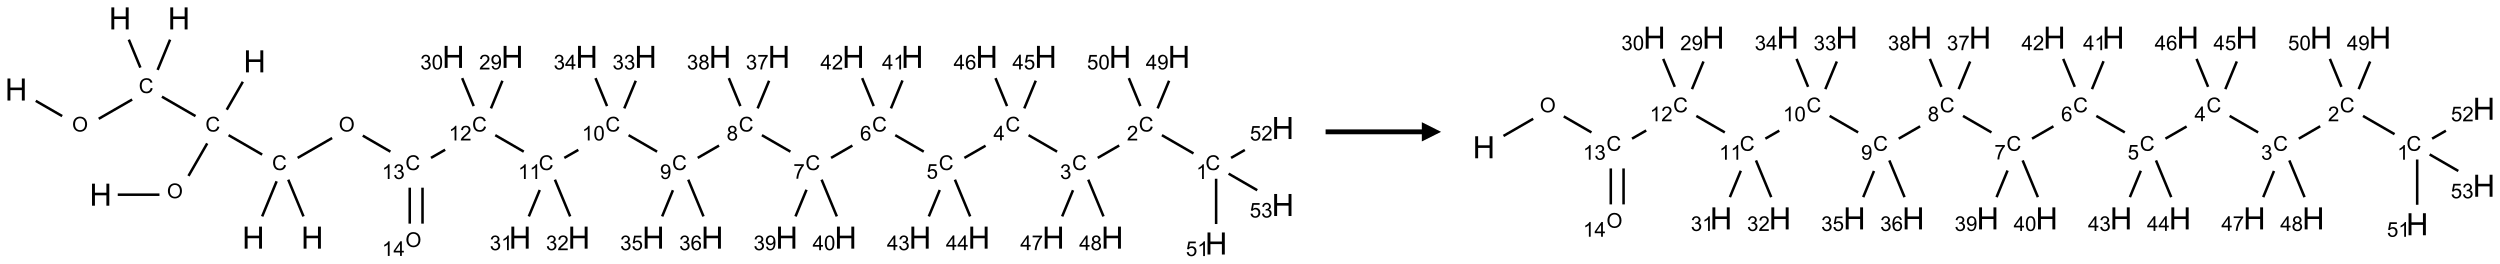 <?xml version="1.0" encoding="UTF-8"?>
<svg xmlns="http://www.w3.org/2000/svg" xmlns:xlink="http://www.w3.org/1999/xlink" width="1299" height="137" viewBox="0 0 1299 137">
<defs>
<g>
<g id="glyph-0-0">
<path d="M 2 0 L 2 -10 L 10 -10 L 10 0 Z M 2.25 -0.25 L 9.75 -0.25 L 9.75 -9.75 L 2.25 -9.75 Z M 2.25 -0.25 "/>
</g>
<g id="glyph-0-1">
<path d="M 1.281 0 L 1.281 -11.453 L 2.797 -11.453 L 2.797 -6.75 L 8.75 -6.75 L 8.75 -11.453 L 10.266 -11.453 L 10.266 0 L 8.75 0 L 8.75 -5.398 L 2.797 -5.398 L 2.797 0 Z M 1.281 0 "/>
</g>
<g id="glyph-1-0">
<path d="M 1.332 0 L 1.332 -6.668 L 6.668 -6.668 L 6.668 0 Z M 1.5 -0.168 L 6.5 -0.168 L 6.5 -6.5 L 1.5 -6.5 Z M 1.5 -0.168 "/>
</g>
<g id="glyph-1-1">
<path d="M 0.516 -3.719 C 0.516 -4.984 0.855 -5.977 1.535 -6.695 C 2.215 -7.414 3.094 -7.77 4.172 -7.77 C 4.875 -7.77 5.512 -7.602 6.078 -7.266 C 6.645 -6.93 7.074 -6.461 7.371 -5.855 C 7.668 -5.254 7.816 -4.57 7.816 -3.809 C 7.816 -3.035 7.66 -2.34 7.348 -1.73 C 7.035 -1.117 6.594 -0.656 6.02 -0.34 C 5.449 -0.027 4.828 0.129 4.168 0.129 C 3.449 0.129 2.805 -0.043 2.238 -0.391 C 1.672 -0.738 1.246 -1.211 0.953 -1.812 C 0.66 -2.414 0.516 -3.047 0.516 -3.719 Z M 1.559 -3.703 C 1.559 -2.781 1.805 -2.059 2.301 -1.527 C 2.793 -1 3.414 -0.734 4.16 -0.734 C 4.922 -0.734 5.547 -1 6.039 -1.535 C 6.531 -2.07 6.777 -2.828 6.777 -3.812 C 6.777 -4.434 6.672 -4.977 6.461 -5.441 C 6.25 -5.902 5.945 -6.262 5.539 -6.52 C 5.133 -6.773 4.68 -6.902 4.176 -6.902 C 3.461 -6.902 2.848 -6.656 2.332 -6.164 C 1.816 -5.672 1.559 -4.852 1.559 -3.703 Z M 1.559 -3.703 "/>
</g>
<g id="glyph-1-2">
<path d="M 6.27 -2.676 L 7.281 -2.422 C 7.07 -1.594 6.688 -0.961 6.137 -0.523 C 5.586 -0.086 4.914 0.129 4.121 0.129 C 3.297 0.129 2.629 -0.039 2.113 -0.371 C 1.598 -0.707 1.203 -1.191 0.934 -1.828 C 0.664 -2.465 0.531 -3.145 0.531 -3.875 C 0.531 -4.672 0.684 -5.363 0.988 -5.957 C 1.293 -6.547 1.723 -6.996 2.285 -7.305 C 2.844 -7.613 3.461 -7.766 4.137 -7.766 C 4.898 -7.766 5.543 -7.57 6.062 -7.184 C 6.582 -6.793 6.945 -6.246 7.152 -5.543 L 6.156 -5.309 C 5.98 -5.863 5.723 -6.266 5.387 -6.52 C 5.051 -6.773 4.625 -6.902 4.113 -6.902 C 3.527 -6.902 3.039 -6.762 2.645 -6.48 C 2.25 -6.199 1.973 -5.82 1.812 -5.348 C 1.652 -4.871 1.574 -4.383 1.574 -3.879 C 1.574 -3.23 1.668 -2.664 1.855 -2.18 C 2.047 -1.695 2.34 -1.332 2.738 -1.094 C 3.137 -0.855 3.57 -0.734 4.035 -0.734 C 4.602 -0.734 5.082 -0.898 5.473 -1.223 C 5.867 -1.551 6.133 -2.035 6.27 -2.676 Z M 6.27 -2.676 "/>
</g>
<g id="glyph-1-3">
<path d="M 3.973 0 L 3.035 0 L 3.035 -5.973 C 2.809 -5.758 2.516 -5.543 2.148 -5.328 C 1.781 -5.113 1.453 -4.953 1.16 -4.844 L 1.16 -5.75 C 1.684 -5.996 2.145 -6.297 2.535 -6.645 C 2.93 -6.996 3.207 -7.336 3.371 -7.668 L 3.973 -7.668 Z M 3.973 0 "/>
</g>
<g id="glyph-1-4">
<path d="M 0.449 -2.016 L 1.387 -2.141 C 1.492 -1.609 1.676 -1.227 1.934 -0.992 C 2.191 -0.758 2.508 -0.641 2.879 -0.641 C 3.32 -0.641 3.695 -0.793 3.996 -1.098 C 4.301 -1.402 4.453 -1.781 4.453 -2.234 C 4.453 -2.664 4.312 -3.02 4.031 -3.301 C 3.75 -3.578 3.391 -3.719 2.957 -3.719 C 2.781 -3.719 2.562 -3.684 2.297 -3.613 L 2.402 -4.438 C 2.465 -4.43 2.516 -4.426 2.551 -4.426 C 2.949 -4.426 3.312 -4.531 3.629 -4.738 C 3.949 -4.949 4.109 -5.27 4.109 -5.703 C 4.109 -6.047 3.992 -6.332 3.762 -6.559 C 3.527 -6.785 3.227 -6.895 2.859 -6.895 C 2.496 -6.895 2.191 -6.781 1.949 -6.551 C 1.707 -6.324 1.547 -5.98 1.48 -5.52 L 0.543 -5.688 C 0.656 -6.316 0.918 -6.805 1.324 -7.148 C 1.73 -7.492 2.234 -7.668 2.84 -7.668 C 3.254 -7.668 3.641 -7.578 3.988 -7.398 C 4.34 -7.219 4.609 -6.977 4.793 -6.668 C 4.98 -6.359 5.074 -6.031 5.074 -5.684 C 5.074 -5.352 4.984 -5.051 4.809 -4.781 C 4.629 -4.512 4.367 -4.297 4.02 -4.137 C 4.473 -4.031 4.824 -3.816 5.074 -3.488 C 5.324 -3.16 5.449 -2.75 5.449 -2.254 C 5.449 -1.59 5.203 -1.023 4.719 -0.559 C 4.234 -0.098 3.617 0.137 2.875 0.137 C 2.203 0.137 1.648 -0.062 1.207 -0.465 C 0.762 -0.863 0.512 -1.379 0.449 -2.016 Z M 0.449 -2.016 "/>
</g>
<g id="glyph-1-5">
<path d="M 5.371 -0.902 L 5.371 0 L 0.324 0 C 0.316 -0.227 0.352 -0.441 0.434 -0.652 C 0.562 -0.996 0.766 -1.332 1.051 -1.668 C 1.332 -2 1.742 -2.387 2.277 -2.824 C 3.105 -3.504 3.668 -4.043 3.957 -4.441 C 4.25 -4.84 4.395 -5.215 4.395 -5.566 C 4.395 -5.938 4.262 -6.254 3.996 -6.508 C 3.73 -6.762 3.387 -6.891 2.957 -6.891 C 2.508 -6.891 2.145 -6.754 1.875 -6.484 C 1.605 -6.215 1.469 -5.84 1.465 -5.359 L 0.5 -5.457 C 0.566 -6.176 0.812 -6.727 1.246 -7.102 C 1.676 -7.477 2.254 -7.668 2.98 -7.668 C 3.711 -7.668 4.293 -7.465 4.719 -7.059 C 5.145 -6.652 5.359 -6.148 5.359 -5.547 C 5.359 -5.242 5.297 -4.941 5.172 -4.645 C 5.047 -4.352 4.84 -4.039 4.551 -3.715 C 4.262 -3.387 3.777 -2.938 3.105 -2.371 C 2.543 -1.898 2.18 -1.578 2.02 -1.41 C 1.859 -1.242 1.73 -1.07 1.625 -0.902 Z M 5.371 -0.902 "/>
</g>
<g id="glyph-1-6">
<path d="M 0.441 -3.766 C 0.441 -4.668 0.535 -5.395 0.723 -5.945 C 0.906 -6.496 1.184 -6.922 1.551 -7.219 C 1.918 -7.516 2.375 -7.668 2.934 -7.668 C 3.344 -7.668 3.703 -7.586 4.012 -7.418 C 4.32 -7.254 4.574 -7.016 4.777 -6.707 C 4.977 -6.395 5.137 -6.016 5.25 -5.57 C 5.363 -5.125 5.422 -4.523 5.422 -3.766 C 5.422 -2.871 5.328 -2.148 5.145 -1.598 C 4.961 -1.047 4.688 -0.621 4.32 -0.32 C 3.953 -0.02 3.492 0.129 2.934 0.129 C 2.195 0.129 1.617 -0.133 1.199 -0.66 C 0.695 -1.297 0.441 -2.332 0.441 -3.766 Z M 1.406 -3.766 C 1.406 -2.512 1.555 -1.68 1.848 -1.262 C 2.141 -0.848 2.5 -0.641 2.934 -0.641 C 3.363 -0.641 3.727 -0.848 4.02 -1.266 C 4.312 -1.684 4.457 -2.516 4.457 -3.766 C 4.457 -5.023 4.312 -5.859 4.02 -6.27 C 3.727 -6.684 3.359 -6.891 2.922 -6.891 C 2.492 -6.891 2.148 -6.707 1.891 -6.344 C 1.566 -5.879 1.406 -5.02 1.406 -3.766 Z M 1.406 -3.766 "/>
</g>
<g id="glyph-1-7">
<path d="M 0.582 -1.766 L 1.484 -1.848 C 1.562 -1.426 1.707 -1.117 1.922 -0.926 C 2.137 -0.734 2.414 -0.641 2.75 -0.641 C 3.039 -0.641 3.289 -0.707 3.508 -0.84 C 3.727 -0.973 3.902 -1.148 4.043 -1.367 C 4.18 -1.586 4.297 -1.887 4.391 -2.262 C 4.484 -2.637 4.531 -3.016 4.531 -3.406 C 4.531 -3.449 4.531 -3.512 4.527 -3.594 C 4.34 -3.297 4.082 -3.055 3.758 -2.867 C 3.434 -2.68 3.082 -2.59 2.703 -2.59 C 2.07 -2.59 1.535 -2.816 1.098 -3.277 C 0.66 -3.734 0.441 -4.34 0.441 -5.09 C 0.441 -5.863 0.672 -6.484 1.129 -6.957 C 1.586 -7.43 2.156 -7.668 2.844 -7.668 C 3.34 -7.668 3.793 -7.531 4.207 -7.266 C 4.617 -7 4.93 -6.617 5.145 -6.121 C 5.355 -5.629 5.465 -4.91 5.465 -3.973 C 5.465 -2.996 5.359 -2.223 5.145 -1.645 C 4.934 -1.066 4.617 -0.625 4.199 -0.324 C 3.781 -0.02 3.293 0.129 2.73 0.129 C 2.133 0.129 1.645 -0.035 1.266 -0.367 C 0.887 -0.699 0.66 -1.164 0.582 -1.766 Z M 4.422 -5.137 C 4.422 -5.676 4.277 -6.102 3.992 -6.418 C 3.707 -6.734 3.359 -6.891 2.957 -6.891 C 2.543 -6.891 2.18 -6.719 1.871 -6.379 C 1.562 -6.039 1.406 -5.598 1.406 -5.059 C 1.406 -4.57 1.555 -4.176 1.848 -3.871 C 2.141 -3.566 2.5 -3.418 2.934 -3.418 C 3.367 -3.418 3.723 -3.57 4.004 -3.871 C 4.281 -4.176 4.422 -4.598 4.422 -5.137 Z M 4.422 -5.137 "/>
</g>
<g id="glyph-1-8">
<path d="M 1.887 -4.141 C 1.496 -4.281 1.207 -4.484 1.02 -4.75 C 0.832 -5.016 0.738 -5.328 0.738 -5.699 C 0.738 -6.254 0.938 -6.719 1.34 -7.098 C 1.738 -7.477 2.27 -7.668 2.934 -7.668 C 3.598 -7.668 4.137 -7.473 4.543 -7.086 C 4.949 -6.699 5.152 -6.227 5.152 -5.672 C 5.152 -5.316 5.059 -5.008 4.871 -4.746 C 4.688 -4.484 4.406 -4.281 4.027 -4.141 C 4.496 -3.988 4.852 -3.742 5.098 -3.402 C 5.34 -3.062 5.465 -2.656 5.465 -2.184 C 5.465 -1.531 5.234 -0.98 4.77 -0.535 C 4.309 -0.09 3.703 0.129 2.949 0.129 C 2.195 0.129 1.586 -0.094 1.125 -0.539 C 0.664 -0.984 0.434 -1.543 0.434 -2.207 C 0.434 -2.703 0.559 -3.121 0.809 -3.457 C 1.062 -3.793 1.422 -4.02 1.887 -4.141 Z M 1.699 -5.73 C 1.699 -5.367 1.812 -5.074 2.047 -4.844 C 2.281 -4.613 2.582 -4.5 2.953 -4.5 C 3.312 -4.5 3.609 -4.613 3.84 -4.84 C 4.07 -5.066 4.188 -5.348 4.188 -5.676 C 4.188 -6.02 4.07 -6.309 3.832 -6.543 C 3.594 -6.777 3.297 -6.895 2.941 -6.895 C 2.586 -6.895 2.289 -6.781 2.051 -6.551 C 1.816 -6.324 1.699 -6.047 1.699 -5.73 Z M 1.395 -2.203 C 1.395 -1.938 1.461 -1.676 1.586 -1.426 C 1.711 -1.176 1.902 -0.984 2.152 -0.848 C 2.402 -0.711 2.672 -0.641 2.957 -0.641 C 3.406 -0.641 3.777 -0.785 4.066 -1.074 C 4.359 -1.363 4.504 -1.727 4.504 -2.172 C 4.504 -2.625 4.355 -2.996 4.055 -3.293 C 3.754 -3.586 3.379 -3.734 2.926 -3.734 C 2.484 -3.734 2.121 -3.59 1.832 -3.297 C 1.543 -3.004 1.395 -2.641 1.395 -2.203 Z M 1.395 -2.203 "/>
</g>
<g id="glyph-1-9">
<path d="M 0.504 -6.637 L 0.504 -7.535 L 5.449 -7.535 L 5.449 -6.809 C 4.961 -6.289 4.48 -5.602 4.004 -4.746 C 3.527 -3.887 3.156 -3.004 2.895 -2.098 C 2.707 -1.461 2.59 -0.762 2.535 0 L 1.574 0 C 1.582 -0.602 1.703 -1.328 1.926 -2.176 C 2.152 -3.027 2.477 -3.848 2.898 -4.637 C 3.32 -5.426 3.77 -6.094 4.246 -6.637 Z M 0.504 -6.637 "/>
</g>
<g id="glyph-1-10">
<path d="M 5.309 -5.766 L 4.375 -5.691 C 4.293 -6.059 4.172 -6.328 4.02 -6.496 C 3.766 -6.762 3.453 -6.895 3.082 -6.895 C 2.785 -6.895 2.523 -6.812 2.297 -6.645 C 2 -6.43 1.77 -6.117 1.598 -5.703 C 1.43 -5.289 1.34 -4.703 1.332 -3.938 C 1.559 -4.281 1.836 -4.535 2.16 -4.703 C 2.488 -4.871 2.828 -4.953 3.188 -4.953 C 3.812 -4.953 4.344 -4.723 4.785 -4.262 C 5.223 -3.801 5.441 -3.207 5.441 -2.48 C 5.441 -2 5.34 -1.555 5.133 -1.145 C 4.926 -0.73 4.641 -0.418 4.281 -0.199 C 3.922 0.02 3.512 0.129 3.051 0.129 C 2.27 0.129 1.633 -0.156 1.141 -0.73 C 0.648 -1.305 0.402 -2.254 0.402 -3.574 C 0.402 -5.051 0.672 -6.121 1.219 -6.793 C 1.695 -7.375 2.336 -7.668 3.141 -7.668 C 3.742 -7.668 4.234 -7.5 4.617 -7.16 C 5 -6.824 5.23 -6.359 5.309 -5.766 Z M 1.48 -2.473 C 1.48 -2.152 1.547 -1.844 1.684 -1.547 C 1.82 -1.25 2.016 -1.027 2.262 -0.871 C 2.508 -0.719 2.766 -0.641 3.035 -0.641 C 3.434 -0.641 3.773 -0.801 4.059 -1.121 C 4.344 -1.441 4.484 -1.875 4.484 -2.422 C 4.484 -2.949 4.344 -3.367 4.062 -3.668 C 3.781 -3.973 3.426 -4.125 3 -4.125 C 2.578 -4.125 2.219 -3.973 1.922 -3.668 C 1.625 -3.363 1.48 -2.969 1.48 -2.473 Z M 1.48 -2.473 "/>
</g>
<g id="glyph-1-11">
<path d="M 0.441 -2 L 1.426 -2.082 C 1.5 -1.605 1.668 -1.242 1.934 -1.004 C 2.199 -0.762 2.52 -0.641 2.895 -0.641 C 3.348 -0.641 3.73 -0.812 4.043 -1.152 C 4.355 -1.492 4.512 -1.941 4.512 -2.504 C 4.512 -3.039 4.359 -3.461 4.059 -3.77 C 3.758 -4.078 3.367 -4.234 2.879 -4.234 C 2.578 -4.234 2.305 -4.164 2.062 -4.027 C 1.82 -3.891 1.629 -3.715 1.488 -3.496 L 0.609 -3.609 L 1.348 -7.531 L 5.145 -7.531 L 5.145 -6.637 L 2.098 -6.637 L 1.688 -4.582 C 2.145 -4.902 2.625 -5.062 3.129 -5.062 C 3.797 -5.062 4.359 -4.832 4.816 -4.371 C 5.277 -3.91 5.504 -3.312 5.504 -2.59 C 5.504 -1.898 5.305 -1.301 4.902 -0.797 C 4.41 -0.18 3.742 0.129 2.895 0.129 C 2.199 0.129 1.633 -0.062 1.195 -0.453 C 0.758 -0.844 0.504 -1.359 0.441 -2 Z M 0.441 -2 "/>
</g>
<g id="glyph-1-12">
<path d="M 3.449 0 L 3.449 -1.828 L 0.137 -1.828 L 0.137 -2.688 L 3.621 -7.637 L 4.387 -7.637 L 4.387 -2.688 L 5.418 -2.688 L 5.418 -1.828 L 4.387 -1.828 L 4.387 0 Z M 3.449 -2.688 L 3.449 -6.129 L 1.059 -2.688 Z M 3.449 -2.688 "/>
</g>
</g>
</defs>
<path fill="none" stroke-width="0.033" stroke-linecap="butt" stroke-linejoin="miter" stroke="rgb(0%, 0%, 0%)" stroke-opacity="1" stroke-miterlimit="10" d="M 0.255 1.071 L 0.598 1.269 " transform="matrix(40, 0, 0, 40, 8.379, 9.561)"/>
<path fill="none" stroke-width="0.033" stroke-linecap="butt" stroke-linejoin="miter" stroke="rgb(0%, 0%, 0%)" stroke-opacity="1" stroke-miterlimit="10" d="M 1.073 1.304 L 1.507 1.054 " transform="matrix(40, 0, 0, 40, 8.379, 9.561)"/>
<path fill="none" stroke-width="0.033" stroke-linecap="butt" stroke-linejoin="miter" stroke="rgb(0%, 0%, 0%)" stroke-opacity="1" stroke-miterlimit="10" d="M 1.838 0.669 L 2 0.276 " transform="matrix(40, 0, 0, 40, 8.379, 9.561)"/>
<path fill="none" stroke-width="0.033" stroke-linecap="butt" stroke-linejoin="miter" stroke="rgb(0%, 0%, 0%)" stroke-opacity="1" stroke-miterlimit="10" d="M 1.614 0.639 L 1.464 0.276 " transform="matrix(40, 0, 0, 40, 8.379, 9.561)"/>
<path fill="none" stroke-width="0.033" stroke-linecap="butt" stroke-linejoin="miter" stroke="rgb(0%, 0%, 0%)" stroke-opacity="1" stroke-miterlimit="10" d="M 1.894 1.017 L 2.33 1.269 " transform="matrix(40, 0, 0, 40, 8.379, 9.561)"/>
<path fill="none" stroke-width="0.033" stroke-linecap="butt" stroke-linejoin="miter" stroke="rgb(0%, 0%, 0%)" stroke-opacity="1" stroke-miterlimit="10" d="M 2.736 1.186 L 2.945 0.823 " transform="matrix(40, 0, 0, 40, 8.379, 9.561)"/>
<path fill="none" stroke-width="0.033" stroke-linecap="butt" stroke-linejoin="miter" stroke="rgb(0%, 0%, 0%)" stroke-opacity="1" stroke-miterlimit="10" d="M 2.482 1.624 L 2.239 2.046 " transform="matrix(40, 0, 0, 40, 8.379, 9.561)"/>
<path fill="none" stroke-width="0.033" stroke-linecap="butt" stroke-linejoin="miter" stroke="rgb(0%, 0%, 0%)" stroke-opacity="1" stroke-miterlimit="10" d="M 1.862 2.29 L 1.32 2.29 " transform="matrix(40, 0, 0, 40, 8.379, 9.561)"/>
<path fill="none" stroke-width="0.033" stroke-linecap="butt" stroke-linejoin="miter" stroke="rgb(0%, 0%, 0%)" stroke-opacity="1" stroke-miterlimit="10" d="M 2.76 1.517 L 3.196 1.769 " transform="matrix(40, 0, 0, 40, 8.379, 9.561)"/>
<path fill="none" stroke-width="0.033" stroke-linecap="butt" stroke-linejoin="miter" stroke="rgb(0%, 0%, 0%)" stroke-opacity="1" stroke-miterlimit="10" d="M 3.384 2.116 L 3.196 2.572 " transform="matrix(40, 0, 0, 40, 8.379, 9.561)"/>
<path fill="none" stroke-width="0.033" stroke-linecap="butt" stroke-linejoin="miter" stroke="rgb(0%, 0%, 0%)" stroke-opacity="1" stroke-miterlimit="10" d="M 3.535 2.095 L 3.733 2.572 " transform="matrix(40, 0, 0, 40, 8.379, 9.561)"/>
<path fill="none" stroke-width="0.033" stroke-linecap="butt" stroke-linejoin="miter" stroke="rgb(0%, 0%, 0%)" stroke-opacity="1" stroke-miterlimit="10" d="M 3.657 1.812 L 4.105 1.554 " transform="matrix(40, 0, 0, 40, 8.379, 9.561)"/>
<path fill="none" stroke-width="0.033" stroke-linecap="butt" stroke-linejoin="miter" stroke="rgb(0%, 0%, 0%)" stroke-opacity="1" stroke-miterlimit="10" d="M 4.503 1.523 L 4.862 1.731 " transform="matrix(40, 0, 0, 40, 8.379, 9.561)"/>
<path fill="none" stroke-width="0.033" stroke-linecap="butt" stroke-linejoin="miter" stroke="rgb(0%, 0%, 0%)" stroke-opacity="1" stroke-miterlimit="10" d="M 5.389 1.812 L 5.573 1.706 " transform="matrix(40, 0, 0, 40, 8.379, 9.561)"/>
<path fill="none" stroke-width="0.033" stroke-linecap="butt" stroke-linejoin="miter" stroke="rgb(0%, 0%, 0%)" stroke-opacity="1" stroke-miterlimit="10" d="M 6.224 1.517 L 6.594 1.731 " transform="matrix(40, 0, 0, 40, 8.379, 9.561)"/>
<path fill="none" stroke-width="0.033" stroke-linecap="butt" stroke-linejoin="miter" stroke="rgb(0%, 0%, 0%)" stroke-opacity="1" stroke-miterlimit="10" d="M 7.121 1.812 L 7.303 1.708 " transform="matrix(40, 0, 0, 40, 8.379, 9.561)"/>
<path fill="none" stroke-width="0.033" stroke-linecap="butt" stroke-linejoin="miter" stroke="rgb(0%, 0%, 0%)" stroke-opacity="1" stroke-miterlimit="10" d="M 7.956 1.517 L 8.326 1.731 " transform="matrix(40, 0, 0, 40, 8.379, 9.561)"/>
<path fill="none" stroke-width="0.033" stroke-linecap="butt" stroke-linejoin="miter" stroke="rgb(0%, 0%, 0%)" stroke-opacity="1" stroke-miterlimit="10" d="M 8.854 1.812 L 9.131 1.652 " transform="matrix(40, 0, 0, 40, 8.379, 9.561)"/>
<path fill="none" stroke-width="0.033" stroke-linecap="butt" stroke-linejoin="miter" stroke="rgb(0%, 0%, 0%)" stroke-opacity="1" stroke-miterlimit="10" d="M 9.688 1.517 L 10.058 1.731 " transform="matrix(40, 0, 0, 40, 8.379, 9.561)"/>
<path fill="none" stroke-width="0.033" stroke-linecap="butt" stroke-linejoin="miter" stroke="rgb(0%, 0%, 0%)" stroke-opacity="1" stroke-miterlimit="10" d="M 10.586 1.812 L 10.863 1.652 " transform="matrix(40, 0, 0, 40, 8.379, 9.561)"/>
<path fill="none" stroke-width="0.033" stroke-linecap="butt" stroke-linejoin="miter" stroke="rgb(0%, 0%, 0%)" stroke-opacity="1" stroke-miterlimit="10" d="M 11.42 1.517 L 11.79 1.731 " transform="matrix(40, 0, 0, 40, 8.379, 9.561)"/>
<path fill="none" stroke-width="0.033" stroke-linecap="butt" stroke-linejoin="miter" stroke="rgb(0%, 0%, 0%)" stroke-opacity="1" stroke-miterlimit="10" d="M 12.318 1.812 L 12.593 1.654 " transform="matrix(40, 0, 0, 40, 8.379, 9.561)"/>
<path fill="none" stroke-width="0.033" stroke-linecap="butt" stroke-linejoin="miter" stroke="rgb(0%, 0%, 0%)" stroke-opacity="1" stroke-miterlimit="10" d="M 13.152 1.517 L 13.522 1.731 " transform="matrix(40, 0, 0, 40, 8.379, 9.561)"/>
<path fill="none" stroke-width="0.033" stroke-linecap="butt" stroke-linejoin="miter" stroke="rgb(0%, 0%, 0%)" stroke-opacity="1" stroke-miterlimit="10" d="M 14.05 1.812 L 14.329 1.651 " transform="matrix(40, 0, 0, 40, 8.379, 9.561)"/>
<path fill="none" stroke-width="0.033" stroke-linecap="butt" stroke-linejoin="miter" stroke="rgb(0%, 0%, 0%)" stroke-opacity="1" stroke-miterlimit="10" d="M 14.884 1.517 L 15.294 1.754 " transform="matrix(40, 0, 0, 40, 8.379, 9.561)"/>
<path fill="none" stroke-width="0.033" stroke-linecap="butt" stroke-linejoin="miter" stroke="rgb(0%, 0%, 0%)" stroke-opacity="1" stroke-miterlimit="10" d="M 15.588 2.083 L 15.588 2.671 " transform="matrix(40, 0, 0, 40, 8.379, 9.561)"/>
<path fill="none" stroke-width="0.033" stroke-linecap="butt" stroke-linejoin="miter" stroke="rgb(0%, 0%, 0%)" stroke-opacity="1" stroke-miterlimit="10" d="M 15.782 1.812 L 15.961 1.709 " transform="matrix(40, 0, 0, 40, 8.379, 9.561)"/>
<path fill="none" stroke-width="0.033" stroke-linecap="butt" stroke-linejoin="miter" stroke="rgb(0%, 0%, 0%)" stroke-opacity="1" stroke-miterlimit="10" d="M 15.75 2.017 L 16.122 2.232 " transform="matrix(40, 0, 0, 40, 8.379, 9.561)"/>
<path fill="none" stroke-width="0.033" stroke-linecap="butt" stroke-linejoin="miter" stroke="rgb(0%, 0%, 0%)" stroke-opacity="1" stroke-miterlimit="10" d="M 14.828 1.169 L 14.977 0.81 " transform="matrix(40, 0, 0, 40, 8.379, 9.561)"/>
<path fill="none" stroke-width="0.033" stroke-linecap="butt" stroke-linejoin="miter" stroke="rgb(0%, 0%, 0%)" stroke-opacity="1" stroke-miterlimit="10" d="M 14.604 1.139 L 14.454 0.776 " transform="matrix(40, 0, 0, 40, 8.379, 9.561)"/>
<path fill="none" stroke-width="0.033" stroke-linecap="butt" stroke-linejoin="miter" stroke="rgb(0%, 0%, 0%)" stroke-opacity="1" stroke-miterlimit="10" d="M 13.729 2.232 L 13.588 2.572 " transform="matrix(40, 0, 0, 40, 8.379, 9.561)"/>
<path fill="none" stroke-width="0.033" stroke-linecap="butt" stroke-linejoin="miter" stroke="rgb(0%, 0%, 0%)" stroke-opacity="1" stroke-miterlimit="10" d="M 13.927 2.095 L 14.125 2.572 " transform="matrix(40, 0, 0, 40, 8.379, 9.561)"/>
<path fill="none" stroke-width="0.033" stroke-linecap="butt" stroke-linejoin="miter" stroke="rgb(0%, 0%, 0%)" stroke-opacity="1" stroke-miterlimit="10" d="M 13.096 1.169 L 13.245 0.809 " transform="matrix(40, 0, 0, 40, 8.379, 9.561)"/>
<path fill="none" stroke-width="0.033" stroke-linecap="butt" stroke-linejoin="miter" stroke="rgb(0%, 0%, 0%)" stroke-opacity="1" stroke-miterlimit="10" d="M 12.872 1.139 L 12.722 0.776 " transform="matrix(40, 0, 0, 40, 8.379, 9.561)"/>
<path fill="none" stroke-width="0.033" stroke-linecap="butt" stroke-linejoin="miter" stroke="rgb(0%, 0%, 0%)" stroke-opacity="1" stroke-miterlimit="10" d="M 11.998 2.229 L 11.856 2.572 " transform="matrix(40, 0, 0, 40, 8.379, 9.561)"/>
<path fill="none" stroke-width="0.033" stroke-linecap="butt" stroke-linejoin="miter" stroke="rgb(0%, 0%, 0%)" stroke-opacity="1" stroke-miterlimit="10" d="M 12.195 2.095 L 12.393 2.572 " transform="matrix(40, 0, 0, 40, 8.379, 9.561)"/>
<path fill="none" stroke-width="0.033" stroke-linecap="butt" stroke-linejoin="miter" stroke="rgb(0%, 0%, 0%)" stroke-opacity="1" stroke-miterlimit="10" d="M 11.364 1.169 L 11.514 0.806 " transform="matrix(40, 0, 0, 40, 8.379, 9.561)"/>
<path fill="none" stroke-width="0.033" stroke-linecap="butt" stroke-linejoin="miter" stroke="rgb(0%, 0%, 0%)" stroke-opacity="1" stroke-miterlimit="10" d="M 11.14 1.139 L 10.99 0.776 " transform="matrix(40, 0, 0, 40, 8.379, 9.561)"/>
<path fill="none" stroke-width="0.033" stroke-linecap="butt" stroke-linejoin="miter" stroke="rgb(0%, 0%, 0%)" stroke-opacity="1" stroke-miterlimit="10" d="M 10.267 2.226 L 10.124 2.572 " transform="matrix(40, 0, 0, 40, 8.379, 9.561)"/>
<path fill="none" stroke-width="0.033" stroke-linecap="butt" stroke-linejoin="miter" stroke="rgb(0%, 0%, 0%)" stroke-opacity="1" stroke-miterlimit="10" d="M 10.463 2.095 L 10.661 2.572 " transform="matrix(40, 0, 0, 40, 8.379, 9.561)"/>
<path fill="none" stroke-width="0.033" stroke-linecap="butt" stroke-linejoin="miter" stroke="rgb(0%, 0%, 0%)" stroke-opacity="1" stroke-miterlimit="10" d="M 9.632 1.169 L 9.781 0.81 " transform="matrix(40, 0, 0, 40, 8.379, 9.561)"/>
<path fill="none" stroke-width="0.033" stroke-linecap="butt" stroke-linejoin="miter" stroke="rgb(0%, 0%, 0%)" stroke-opacity="1" stroke-miterlimit="10" d="M 9.408 1.139 L 9.258 0.776 " transform="matrix(40, 0, 0, 40, 8.379, 9.561)"/>
<path fill="none" stroke-width="0.033" stroke-linecap="butt" stroke-linejoin="miter" stroke="rgb(0%, 0%, 0%)" stroke-opacity="1" stroke-miterlimit="10" d="M 8.532 2.232 L 8.392 2.572 " transform="matrix(40, 0, 0, 40, 8.379, 9.561)"/>
<path fill="none" stroke-width="0.033" stroke-linecap="butt" stroke-linejoin="miter" stroke="rgb(0%, 0%, 0%)" stroke-opacity="1" stroke-miterlimit="10" d="M 8.731 2.095 L 8.929 2.572 " transform="matrix(40, 0, 0, 40, 8.379, 9.561)"/>
<path fill="none" stroke-width="0.033" stroke-linecap="butt" stroke-linejoin="miter" stroke="rgb(0%, 0%, 0%)" stroke-opacity="1" stroke-miterlimit="10" d="M 7.9 1.169 L 8.049 0.81 " transform="matrix(40, 0, 0, 40, 8.379, 9.561)"/>
<path fill="none" stroke-width="0.033" stroke-linecap="butt" stroke-linejoin="miter" stroke="rgb(0%, 0%, 0%)" stroke-opacity="1" stroke-miterlimit="10" d="M 7.676 1.139 L 7.526 0.776 " transform="matrix(40, 0, 0, 40, 8.379, 9.561)"/>
<path fill="none" stroke-width="0.033" stroke-linecap="butt" stroke-linejoin="miter" stroke="rgb(0%, 0%, 0%)" stroke-opacity="1" stroke-miterlimit="10" d="M 6.802 2.229 L 6.66 2.572 " transform="matrix(40, 0, 0, 40, 8.379, 9.561)"/>
<path fill="none" stroke-width="0.033" stroke-linecap="butt" stroke-linejoin="miter" stroke="rgb(0%, 0%, 0%)" stroke-opacity="1" stroke-miterlimit="10" d="M 6.999 2.095 L 7.197 2.572 " transform="matrix(40, 0, 0, 40, 8.379, 9.561)"/>
<path fill="none" stroke-width="0.033" stroke-linecap="butt" stroke-linejoin="miter" stroke="rgb(0%, 0%, 0%)" stroke-opacity="1" stroke-miterlimit="10" d="M 6.168 1.169 L 6.317 0.81 " transform="matrix(40, 0, 0, 40, 8.379, 9.561)"/>
<path fill="none" stroke-width="0.033" stroke-linecap="butt" stroke-linejoin="miter" stroke="rgb(0%, 0%, 0%)" stroke-opacity="1" stroke-miterlimit="10" d="M 5.944 1.139 L 5.794 0.776 " transform="matrix(40, 0, 0, 40, 8.379, 9.561)"/>
<path fill="none" stroke-width="0.033" stroke-linecap="butt" stroke-linejoin="miter" stroke="rgb(0%, 0%, 0%)" stroke-opacity="1" stroke-miterlimit="10" d="M 5.113 2.199 L 5.113 2.666 " transform="matrix(40, 0, 0, 40, 8.379, 9.561)"/>
<path fill="none" stroke-width="0.033" stroke-linecap="butt" stroke-linejoin="miter" stroke="rgb(0%, 0%, 0%)" stroke-opacity="1" stroke-miterlimit="10" d="M 5.279 2.199 L 5.279 2.666 " transform="matrix(40, 0, 0, 40, 8.379, 9.561)"/>
<g fill="rgb(0%, 0%, 0%)" fill-opacity="1">
<use xlink:href="#glyph-0-1" x="2.605" y="52.242"/>
</g>
<g fill="rgb(0%, 0%, 0%)" fill-opacity="1">
<use xlink:href="#glyph-1-1" x="37.441" y="68.363"/>
</g>
<g fill="rgb(0%, 0%, 0%)" fill-opacity="1">
<use xlink:href="#glyph-1-2" x="72.066" y="48.359"/>
</g>
<g fill="rgb(0%, 0%, 0%)" fill-opacity="1">
<use xlink:href="#glyph-0-1" x="87.195" y="15.289"/>
</g>
<g fill="rgb(0%, 0%, 0%)" fill-opacity="1">
<use xlink:href="#glyph-0-1" x="56.582" y="15.289"/>
</g>
<g fill="rgb(0%, 0%, 0%)" fill-opacity="1">
<use xlink:href="#glyph-1-2" x="106.711" y="68.359"/>
</g>
<g fill="rgb(0%, 0%, 0%)" fill-opacity="1">
<use xlink:href="#glyph-0-1" x="126.531" y="37.602"/>
</g>
<g fill="rgb(0%, 0%, 0%)" fill-opacity="1">
<use xlink:href="#glyph-1-1" x="86.727" y="103.004"/>
</g>
<g fill="rgb(0%, 0%, 0%)" fill-opacity="1">
<use xlink:href="#glyph-0-1" x="46.531" y="106.883"/>
</g>
<g fill="rgb(0%, 0%, 0%)" fill-opacity="1">
<use xlink:href="#glyph-1-2" x="141.352" y="88.359"/>
</g>
<g fill="rgb(0%, 0%, 0%)" fill-opacity="1">
<use xlink:href="#glyph-0-1" x="125.863" y="129.199"/>
</g>
<g fill="rgb(0%, 0%, 0%)" fill-opacity="1">
<use xlink:href="#glyph-0-1" x="156.477" y="129.199"/>
</g>
<g fill="rgb(0%, 0%, 0%)" fill-opacity="1">
<use xlink:href="#glyph-1-1" x="176.008" y="68.363"/>
</g>
<g fill="rgb(0%, 0%, 0%)" fill-opacity="1">
<use xlink:href="#glyph-1-2" x="210.633" y="88.359"/>
</g>
<g fill="rgb(0%, 0%, 0%)" fill-opacity="1">
<use xlink:href="#glyph-1-3" x="198.449" y="92.996"/>
<use xlink:href="#glyph-1-4" x="204.382" y="92.996"/>
</g>
<g fill="rgb(0%, 0%, 0%)" fill-opacity="1">
<use xlink:href="#glyph-1-2" x="245.273" y="68.359"/>
</g>
<g fill="rgb(0%, 0%, 0%)" fill-opacity="1">
<use xlink:href="#glyph-1-3" x="233.168" y="72.996"/>
<use xlink:href="#glyph-1-5" x="239.1" y="72.996"/>
</g>
<g fill="rgb(0%, 0%, 0%)" fill-opacity="1">
<use xlink:href="#glyph-1-2" x="279.914" y="88.359"/>
</g>
<g fill="rgb(0%, 0%, 0%)" fill-opacity="1">
<use xlink:href="#glyph-1-3" x="269.203" y="92.996"/>
<use xlink:href="#glyph-1-3" x="275.135" y="92.996"/>
</g>
<g fill="rgb(0%, 0%, 0%)" fill-opacity="1">
<use xlink:href="#glyph-1-2" x="314.555" y="68.359"/>
</g>
<g fill="rgb(0%, 0%, 0%)" fill-opacity="1">
<use xlink:href="#glyph-1-3" x="302.395" y="72.996"/>
<use xlink:href="#glyph-1-6" x="308.327" y="72.996"/>
</g>
<g fill="rgb(0%, 0%, 0%)" fill-opacity="1">
<use xlink:href="#glyph-1-2" x="349.195" y="88.359"/>
</g>
<g fill="rgb(0%, 0%, 0%)" fill-opacity="1">
<use xlink:href="#glyph-1-7" x="342.93" y="92.996"/>
</g>
<g fill="rgb(0%, 0%, 0%)" fill-opacity="1">
<use xlink:href="#glyph-1-2" x="383.836" y="68.359"/>
</g>
<g fill="rgb(0%, 0%, 0%)" fill-opacity="1">
<use xlink:href="#glyph-1-8" x="377.57" y="72.996"/>
</g>
<g fill="rgb(0%, 0%, 0%)" fill-opacity="1">
<use xlink:href="#glyph-1-2" x="418.477" y="88.359"/>
</g>
<g fill="rgb(0%, 0%, 0%)" fill-opacity="1">
<use xlink:href="#glyph-1-9" x="412.227" y="92.867"/>
</g>
<g fill="rgb(0%, 0%, 0%)" fill-opacity="1">
<use xlink:href="#glyph-1-2" x="453.121" y="68.359"/>
</g>
<g fill="rgb(0%, 0%, 0%)" fill-opacity="1">
<use xlink:href="#glyph-1-10" x="446.875" y="72.996"/>
</g>
<g fill="rgb(0%, 0%, 0%)" fill-opacity="1">
<use xlink:href="#glyph-1-2" x="487.762" y="88.359"/>
</g>
<g fill="rgb(0%, 0%, 0%)" fill-opacity="1">
<use xlink:href="#glyph-1-11" x="481.449" y="92.863"/>
</g>
<g fill="rgb(0%, 0%, 0%)" fill-opacity="1">
<use xlink:href="#glyph-1-2" x="522.402" y="68.359"/>
</g>
<g fill="rgb(0%, 0%, 0%)" fill-opacity="1">
<use xlink:href="#glyph-1-12" x="516.18" y="72.965"/>
</g>
<g fill="rgb(0%, 0%, 0%)" fill-opacity="1">
<use xlink:href="#glyph-1-2" x="557.043" y="88.359"/>
</g>
<g fill="rgb(0%, 0%, 0%)" fill-opacity="1">
<use xlink:href="#glyph-1-4" x="550.793" y="92.996"/>
</g>
<g fill="rgb(0%, 0%, 0%)" fill-opacity="1">
<use xlink:href="#glyph-1-2" x="591.684" y="68.359"/>
</g>
<g fill="rgb(0%, 0%, 0%)" fill-opacity="1">
<use xlink:href="#glyph-1-5" x="585.512" y="72.996"/>
</g>
<g fill="rgb(0%, 0%, 0%)" fill-opacity="1">
<use xlink:href="#glyph-1-2" x="626.324" y="88.359"/>
</g>
<g fill="rgb(0%, 0%, 0%)" fill-opacity="1">
<use xlink:href="#glyph-1-3" x="621.547" y="92.996"/>
</g>
<g fill="rgb(0%, 0%, 0%)" fill-opacity="1">
<use xlink:href="#glyph-0-1" x="626.145" y="132.242"/>
</g>
<g fill="rgb(0%, 0%, 0%)" fill-opacity="1">
<use xlink:href="#glyph-1-11" x="616.184" y="133.035"/>
<use xlink:href="#glyph-1-3" x="622.116" y="133.035"/>
</g>
<g fill="rgb(0%, 0%, 0%)" fill-opacity="1">
<use xlink:href="#glyph-0-1" x="660.785" y="72.242"/>
</g>
<g fill="rgb(0%, 0%, 0%)" fill-opacity="1">
<use xlink:href="#glyph-1-11" x="649.43" y="73.035"/>
<use xlink:href="#glyph-1-5" x="655.362" y="73.035"/>
</g>
<g fill="rgb(0%, 0%, 0%)" fill-opacity="1">
<use xlink:href="#glyph-0-1" x="660.785" y="112.242"/>
</g>
<g fill="rgb(0%, 0%, 0%)" fill-opacity="1">
<use xlink:href="#glyph-1-11" x="649.352" y="113.035"/>
<use xlink:href="#glyph-1-4" x="655.284" y="113.035"/>
</g>
<g fill="rgb(0%, 0%, 0%)" fill-opacity="1">
<use xlink:href="#glyph-0-1" x="606.812" y="35.289"/>
</g>
<g fill="rgb(0%, 0%, 0%)" fill-opacity="1">
<use xlink:href="#glyph-1-12" x="595.363" y="36.082"/>
<use xlink:href="#glyph-1-7" x="601.296" y="36.082"/>
</g>
<g fill="rgb(0%, 0%, 0%)" fill-opacity="1">
<use xlink:href="#glyph-0-1" x="576.195" y="35.289"/>
</g>
<g fill="rgb(0%, 0%, 0%)" fill-opacity="1">
<use xlink:href="#glyph-1-11" x="564.789" y="36.082"/>
<use xlink:href="#glyph-1-6" x="570.721" y="36.082"/>
</g>
<g fill="rgb(0%, 0%, 0%)" fill-opacity="1">
<use xlink:href="#glyph-0-1" x="541.555" y="129.199"/>
</g>
<g fill="rgb(0%, 0%, 0%)" fill-opacity="1">
<use xlink:href="#glyph-1-12" x="530.121" y="129.961"/>
<use xlink:href="#glyph-1-9" x="536.053" y="129.961"/>
</g>
<g fill="rgb(0%, 0%, 0%)" fill-opacity="1">
<use xlink:href="#glyph-0-1" x="572.172" y="129.199"/>
</g>
<g fill="rgb(0%, 0%, 0%)" fill-opacity="1">
<use xlink:href="#glyph-1-12" x="560.723" y="129.992"/>
<use xlink:href="#glyph-1-8" x="566.655" y="129.992"/>
</g>
<g fill="rgb(0%, 0%, 0%)" fill-opacity="1">
<use xlink:href="#glyph-0-1" x="537.527" y="35.289"/>
</g>
<g fill="rgb(0%, 0%, 0%)" fill-opacity="1">
<use xlink:href="#glyph-1-12" x="526.039" y="36.051"/>
<use xlink:href="#glyph-1-11" x="531.971" y="36.051"/>
</g>
<g fill="rgb(0%, 0%, 0%)" fill-opacity="1">
<use xlink:href="#glyph-0-1" x="506.914" y="35.289"/>
</g>
<g fill="rgb(0%, 0%, 0%)" fill-opacity="1">
<use xlink:href="#glyph-1-12" x="495.484" y="36.082"/>
<use xlink:href="#glyph-1-10" x="501.417" y="36.082"/>
</g>
<g fill="rgb(0%, 0%, 0%)" fill-opacity="1">
<use xlink:href="#glyph-0-1" x="472.273" y="129.199"/>
</g>
<g fill="rgb(0%, 0%, 0%)" fill-opacity="1">
<use xlink:href="#glyph-1-12" x="460.84" y="129.992"/>
<use xlink:href="#glyph-1-4" x="466.772" y="129.992"/>
</g>
<g fill="rgb(0%, 0%, 0%)" fill-opacity="1">
<use xlink:href="#glyph-0-1" x="502.887" y="129.199"/>
</g>
<g fill="rgb(0%, 0%, 0%)" fill-opacity="1">
<use xlink:href="#glyph-1-12" x="491.484" y="129.961"/>
<use xlink:href="#glyph-1-12" x="497.417" y="129.961"/>
</g>
<g fill="rgb(0%, 0%, 0%)" fill-opacity="1">
<use xlink:href="#glyph-0-1" x="468.246" y="35.289"/>
</g>
<g fill="rgb(0%, 0%, 0%)" fill-opacity="1">
<use xlink:href="#glyph-1-12" x="458.289" y="36.082"/>
<use xlink:href="#glyph-1-3" x="464.221" y="36.082"/>
</g>
<g fill="rgb(0%, 0%, 0%)" fill-opacity="1">
<use xlink:href="#glyph-0-1" x="437.633" y="35.289"/>
</g>
<g fill="rgb(0%, 0%, 0%)" fill-opacity="1">
<use xlink:href="#glyph-1-12" x="426.277" y="36.082"/>
<use xlink:href="#glyph-1-5" x="432.21" y="36.082"/>
</g>
<g fill="rgb(0%, 0%, 0%)" fill-opacity="1">
<use xlink:href="#glyph-0-1" x="402.992" y="129.199"/>
</g>
<g fill="rgb(0%, 0%, 0%)" fill-opacity="1">
<use xlink:href="#glyph-1-4" x="391.543" y="129.992"/>
<use xlink:href="#glyph-1-7" x="397.475" y="129.992"/>
</g>
<g fill="rgb(0%, 0%, 0%)" fill-opacity="1">
<use xlink:href="#glyph-0-1" x="433.605" y="129.199"/>
</g>
<g fill="rgb(0%, 0%, 0%)" fill-opacity="1">
<use xlink:href="#glyph-1-12" x="422.199" y="129.992"/>
<use xlink:href="#glyph-1-6" x="428.132" y="129.992"/>
</g>
<g fill="rgb(0%, 0%, 0%)" fill-opacity="1">
<use xlink:href="#glyph-0-1" x="398.965" y="35.289"/>
</g>
<g fill="rgb(0%, 0%, 0%)" fill-opacity="1">
<use xlink:href="#glyph-1-4" x="387.531" y="36.082"/>
<use xlink:href="#glyph-1-9" x="393.464" y="36.082"/>
</g>
<g fill="rgb(0%, 0%, 0%)" fill-opacity="1">
<use xlink:href="#glyph-0-1" x="368.352" y="35.289"/>
</g>
<g fill="rgb(0%, 0%, 0%)" fill-opacity="1">
<use xlink:href="#glyph-1-4" x="356.902" y="36.082"/>
<use xlink:href="#glyph-1-8" x="362.835" y="36.082"/>
</g>
<g fill="rgb(0%, 0%, 0%)" fill-opacity="1">
<use xlink:href="#glyph-0-1" x="333.711" y="129.199"/>
</g>
<g fill="rgb(0%, 0%, 0%)" fill-opacity="1">
<use xlink:href="#glyph-1-4" x="322.219" y="129.992"/>
<use xlink:href="#glyph-1-11" x="328.151" y="129.992"/>
</g>
<g fill="rgb(0%, 0%, 0%)" fill-opacity="1">
<use xlink:href="#glyph-0-1" x="364.324" y="129.199"/>
</g>
<g fill="rgb(0%, 0%, 0%)" fill-opacity="1">
<use xlink:href="#glyph-1-4" x="352.895" y="129.992"/>
<use xlink:href="#glyph-1-10" x="358.827" y="129.992"/>
</g>
<g fill="rgb(0%, 0%, 0%)" fill-opacity="1">
<use xlink:href="#glyph-0-1" x="329.684" y="35.289"/>
</g>
<g fill="rgb(0%, 0%, 0%)" fill-opacity="1">
<use xlink:href="#glyph-1-4" x="318.25" y="36.082"/>
<use xlink:href="#glyph-1-4" x="324.182" y="36.082"/>
</g>
<g fill="rgb(0%, 0%, 0%)" fill-opacity="1">
<use xlink:href="#glyph-0-1" x="299.066" y="35.289"/>
</g>
<g fill="rgb(0%, 0%, 0%)" fill-opacity="1">
<use xlink:href="#glyph-1-4" x="287.664" y="36.082"/>
<use xlink:href="#glyph-1-12" x="293.596" y="36.082"/>
</g>
<g fill="rgb(0%, 0%, 0%)" fill-opacity="1">
<use xlink:href="#glyph-0-1" x="264.426" y="129.199"/>
</g>
<g fill="rgb(0%, 0%, 0%)" fill-opacity="1">
<use xlink:href="#glyph-1-4" x="254.469" y="129.992"/>
<use xlink:href="#glyph-1-3" x="260.401" y="129.992"/>
</g>
<g fill="rgb(0%, 0%, 0%)" fill-opacity="1">
<use xlink:href="#glyph-0-1" x="295.043" y="129.199"/>
</g>
<g fill="rgb(0%, 0%, 0%)" fill-opacity="1">
<use xlink:href="#glyph-1-4" x="283.688" y="129.992"/>
<use xlink:href="#glyph-1-5" x="289.62" y="129.992"/>
</g>
<g fill="rgb(0%, 0%, 0%)" fill-opacity="1">
<use xlink:href="#glyph-0-1" x="260.402" y="35.289"/>
</g>
<g fill="rgb(0%, 0%, 0%)" fill-opacity="1">
<use xlink:href="#glyph-1-5" x="248.953" y="36.082"/>
<use xlink:href="#glyph-1-7" x="254.885" y="36.082"/>
</g>
<g fill="rgb(0%, 0%, 0%)" fill-opacity="1">
<use xlink:href="#glyph-0-1" x="229.785" y="35.289"/>
</g>
<g fill="rgb(0%, 0%, 0%)" fill-opacity="1">
<use xlink:href="#glyph-1-4" x="218.379" y="36.082"/>
<use xlink:href="#glyph-1-6" x="224.311" y="36.082"/>
</g>
<g fill="rgb(0%, 0%, 0%)" fill-opacity="1">
<use xlink:href="#glyph-1-1" x="210.648" y="128.363"/>
</g>
<g fill="rgb(0%, 0%, 0%)" fill-opacity="1">
<use xlink:href="#glyph-1-3" x="198.48" y="132.996"/>
<use xlink:href="#glyph-1-12" x="204.413" y="132.996"/>
</g>
<path fill-rule="nonzero" fill="rgb(0%, 0%, 0%)" fill-opacity="1" d="M 688.781 69.75 L 738.781 69.75 L 738.781 73.5 L 748.781 68.5 L 738.781 63.5 L 738.781 67.25 L 688.781 67.25 "/>
<path fill="none" stroke-width="0.033" stroke-linecap="butt" stroke-linejoin="miter" stroke="rgb(0%, 0%, 0%)" stroke-opacity="1" stroke-miterlimit="10" d="M 0.255 1.277 L 0.641 1.054 " transform="matrix(40, 0, 0, 40, 771.008, 19.561)"/>
<path fill="none" stroke-width="0.033" stroke-linecap="butt" stroke-linejoin="miter" stroke="rgb(0%, 0%, 0%)" stroke-opacity="1" stroke-miterlimit="10" d="M 1.038 1.023 L 1.398 1.231 " transform="matrix(40, 0, 0, 40, 771.008, 19.561)"/>
<path fill="none" stroke-width="0.033" stroke-linecap="butt" stroke-linejoin="miter" stroke="rgb(0%, 0%, 0%)" stroke-opacity="1" stroke-miterlimit="10" d="M 1.925 1.312 L 2.109 1.206 " transform="matrix(40, 0, 0, 40, 771.008, 19.561)"/>
<path fill="none" stroke-width="0.033" stroke-linecap="butt" stroke-linejoin="miter" stroke="rgb(0%, 0%, 0%)" stroke-opacity="1" stroke-miterlimit="10" d="M 2.76 1.017 L 3.13 1.231 " transform="matrix(40, 0, 0, 40, 771.008, 19.561)"/>
<path fill="none" stroke-width="0.033" stroke-linecap="butt" stroke-linejoin="miter" stroke="rgb(0%, 0%, 0%)" stroke-opacity="1" stroke-miterlimit="10" d="M 3.657 1.312 L 3.838 1.208 " transform="matrix(40, 0, 0, 40, 771.008, 19.561)"/>
<path fill="none" stroke-width="0.033" stroke-linecap="butt" stroke-linejoin="miter" stroke="rgb(0%, 0%, 0%)" stroke-opacity="1" stroke-miterlimit="10" d="M 4.492 1.017 L 4.862 1.231 " transform="matrix(40, 0, 0, 40, 771.008, 19.561)"/>
<path fill="none" stroke-width="0.033" stroke-linecap="butt" stroke-linejoin="miter" stroke="rgb(0%, 0%, 0%)" stroke-opacity="1" stroke-miterlimit="10" d="M 5.389 1.312 L 5.667 1.152 " transform="matrix(40, 0, 0, 40, 771.008, 19.561)"/>
<path fill="none" stroke-width="0.033" stroke-linecap="butt" stroke-linejoin="miter" stroke="rgb(0%, 0%, 0%)" stroke-opacity="1" stroke-miterlimit="10" d="M 6.224 1.017 L 6.594 1.231 " transform="matrix(40, 0, 0, 40, 771.008, 19.561)"/>
<path fill="none" stroke-width="0.033" stroke-linecap="butt" stroke-linejoin="miter" stroke="rgb(0%, 0%, 0%)" stroke-opacity="1" stroke-miterlimit="10" d="M 7.121 1.312 L 7.399 1.152 " transform="matrix(40, 0, 0, 40, 771.008, 19.561)"/>
<path fill="none" stroke-width="0.033" stroke-linecap="butt" stroke-linejoin="miter" stroke="rgb(0%, 0%, 0%)" stroke-opacity="1" stroke-miterlimit="10" d="M 7.956 1.017 L 8.326 1.231 " transform="matrix(40, 0, 0, 40, 771.008, 19.561)"/>
<path fill="none" stroke-width="0.033" stroke-linecap="butt" stroke-linejoin="miter" stroke="rgb(0%, 0%, 0%)" stroke-opacity="1" stroke-miterlimit="10" d="M 8.854 1.312 L 9.129 1.154 " transform="matrix(40, 0, 0, 40, 771.008, 19.561)"/>
<path fill="none" stroke-width="0.033" stroke-linecap="butt" stroke-linejoin="miter" stroke="rgb(0%, 0%, 0%)" stroke-opacity="1" stroke-miterlimit="10" d="M 9.688 1.017 L 10.058 1.231 " transform="matrix(40, 0, 0, 40, 771.008, 19.561)"/>
<path fill="none" stroke-width="0.033" stroke-linecap="butt" stroke-linejoin="miter" stroke="rgb(0%, 0%, 0%)" stroke-opacity="1" stroke-miterlimit="10" d="M 10.586 1.312 L 10.864 1.151 " transform="matrix(40, 0, 0, 40, 771.008, 19.561)"/>
<path fill="none" stroke-width="0.033" stroke-linecap="butt" stroke-linejoin="miter" stroke="rgb(0%, 0%, 0%)" stroke-opacity="1" stroke-miterlimit="10" d="M 11.42 1.017 L 11.83 1.254 " transform="matrix(40, 0, 0, 40, 771.008, 19.561)"/>
<path fill="none" stroke-width="0.033" stroke-linecap="butt" stroke-linejoin="miter" stroke="rgb(0%, 0%, 0%)" stroke-opacity="1" stroke-miterlimit="10" d="M 12.124 1.583 L 12.124 2.171 " transform="matrix(40, 0, 0, 40, 771.008, 19.561)"/>
<path fill="none" stroke-width="0.033" stroke-linecap="butt" stroke-linejoin="miter" stroke="rgb(0%, 0%, 0%)" stroke-opacity="1" stroke-miterlimit="10" d="M 12.318 1.312 L 12.497 1.209 " transform="matrix(40, 0, 0, 40, 771.008, 19.561)"/>
<path fill="none" stroke-width="0.033" stroke-linecap="butt" stroke-linejoin="miter" stroke="rgb(0%, 0%, 0%)" stroke-opacity="1" stroke-miterlimit="10" d="M 12.286 1.517 L 12.658 1.732 " transform="matrix(40, 0, 0, 40, 771.008, 19.561)"/>
<path fill="none" stroke-width="0.033" stroke-linecap="butt" stroke-linejoin="miter" stroke="rgb(0%, 0%, 0%)" stroke-opacity="1" stroke-miterlimit="10" d="M 11.364 0.669 L 11.513 0.31 " transform="matrix(40, 0, 0, 40, 771.008, 19.561)"/>
<path fill="none" stroke-width="0.033" stroke-linecap="butt" stroke-linejoin="miter" stroke="rgb(0%, 0%, 0%)" stroke-opacity="1" stroke-miterlimit="10" d="M 11.14 0.639 L 10.99 0.276 " transform="matrix(40, 0, 0, 40, 771.008, 19.561)"/>
<path fill="none" stroke-width="0.033" stroke-linecap="butt" stroke-linejoin="miter" stroke="rgb(0%, 0%, 0%)" stroke-opacity="1" stroke-miterlimit="10" d="M 10.264 1.732 L 10.124 2.072 " transform="matrix(40, 0, 0, 40, 771.008, 19.561)"/>
<path fill="none" stroke-width="0.033" stroke-linecap="butt" stroke-linejoin="miter" stroke="rgb(0%, 0%, 0%)" stroke-opacity="1" stroke-miterlimit="10" d="M 10.463 1.595 L 10.661 2.072 " transform="matrix(40, 0, 0, 40, 771.008, 19.561)"/>
<path fill="none" stroke-width="0.033" stroke-linecap="butt" stroke-linejoin="miter" stroke="rgb(0%, 0%, 0%)" stroke-opacity="1" stroke-miterlimit="10" d="M 9.632 0.669 L 9.781 0.309 " transform="matrix(40, 0, 0, 40, 771.008, 19.561)"/>
<path fill="none" stroke-width="0.033" stroke-linecap="butt" stroke-linejoin="miter" stroke="rgb(0%, 0%, 0%)" stroke-opacity="1" stroke-miterlimit="10" d="M 9.408 0.639 L 9.258 0.276 " transform="matrix(40, 0, 0, 40, 771.008, 19.561)"/>
<path fill="none" stroke-width="0.033" stroke-linecap="butt" stroke-linejoin="miter" stroke="rgb(0%, 0%, 0%)" stroke-opacity="1" stroke-miterlimit="10" d="M 8.534 1.729 L 8.392 2.072 " transform="matrix(40, 0, 0, 40, 771.008, 19.561)"/>
<path fill="none" stroke-width="0.033" stroke-linecap="butt" stroke-linejoin="miter" stroke="rgb(0%, 0%, 0%)" stroke-opacity="1" stroke-miterlimit="10" d="M 8.731 1.595 L 8.929 2.072 " transform="matrix(40, 0, 0, 40, 771.008, 19.561)"/>
<path fill="none" stroke-width="0.033" stroke-linecap="butt" stroke-linejoin="miter" stroke="rgb(0%, 0%, 0%)" stroke-opacity="1" stroke-miterlimit="10" d="M 7.9 0.669 L 8.05 0.306 " transform="matrix(40, 0, 0, 40, 771.008, 19.561)"/>
<path fill="none" stroke-width="0.033" stroke-linecap="butt" stroke-linejoin="miter" stroke="rgb(0%, 0%, 0%)" stroke-opacity="1" stroke-miterlimit="10" d="M 7.676 0.639 L 7.526 0.276 " transform="matrix(40, 0, 0, 40, 771.008, 19.561)"/>
<path fill="none" stroke-width="0.033" stroke-linecap="butt" stroke-linejoin="miter" stroke="rgb(0%, 0%, 0%)" stroke-opacity="1" stroke-miterlimit="10" d="M 6.803 1.726 L 6.66 2.072 " transform="matrix(40, 0, 0, 40, 771.008, 19.561)"/>
<path fill="none" stroke-width="0.033" stroke-linecap="butt" stroke-linejoin="miter" stroke="rgb(0%, 0%, 0%)" stroke-opacity="1" stroke-miterlimit="10" d="M 6.999 1.595 L 7.197 2.072 " transform="matrix(40, 0, 0, 40, 771.008, 19.561)"/>
<path fill="none" stroke-width="0.033" stroke-linecap="butt" stroke-linejoin="miter" stroke="rgb(0%, 0%, 0%)" stroke-opacity="1" stroke-miterlimit="10" d="M 6.168 0.669 L 6.317 0.31 " transform="matrix(40, 0, 0, 40, 771.008, 19.561)"/>
<path fill="none" stroke-width="0.033" stroke-linecap="butt" stroke-linejoin="miter" stroke="rgb(0%, 0%, 0%)" stroke-opacity="1" stroke-miterlimit="10" d="M 5.944 0.639 L 5.794 0.276 " transform="matrix(40, 0, 0, 40, 771.008, 19.561)"/>
<path fill="none" stroke-width="0.033" stroke-linecap="butt" stroke-linejoin="miter" stroke="rgb(0%, 0%, 0%)" stroke-opacity="1" stroke-miterlimit="10" d="M 5.068 1.732 L 4.928 2.072 " transform="matrix(40, 0, 0, 40, 771.008, 19.561)"/>
<path fill="none" stroke-width="0.033" stroke-linecap="butt" stroke-linejoin="miter" stroke="rgb(0%, 0%, 0%)" stroke-opacity="1" stroke-miterlimit="10" d="M 5.267 1.595 L 5.465 2.072 " transform="matrix(40, 0, 0, 40, 771.008, 19.561)"/>
<path fill="none" stroke-width="0.033" stroke-linecap="butt" stroke-linejoin="miter" stroke="rgb(0%, 0%, 0%)" stroke-opacity="1" stroke-miterlimit="10" d="M 4.436 0.669 L 4.585 0.31 " transform="matrix(40, 0, 0, 40, 771.008, 19.561)"/>
<path fill="none" stroke-width="0.033" stroke-linecap="butt" stroke-linejoin="miter" stroke="rgb(0%, 0%, 0%)" stroke-opacity="1" stroke-miterlimit="10" d="M 4.212 0.639 L 4.062 0.276 " transform="matrix(40, 0, 0, 40, 771.008, 19.561)"/>
<path fill="none" stroke-width="0.033" stroke-linecap="butt" stroke-linejoin="miter" stroke="rgb(0%, 0%, 0%)" stroke-opacity="1" stroke-miterlimit="10" d="M 3.338 1.729 L 3.196 2.072 " transform="matrix(40, 0, 0, 40, 771.008, 19.561)"/>
<path fill="none" stroke-width="0.033" stroke-linecap="butt" stroke-linejoin="miter" stroke="rgb(0%, 0%, 0%)" stroke-opacity="1" stroke-miterlimit="10" d="M 3.535 1.595 L 3.733 2.072 " transform="matrix(40, 0, 0, 40, 771.008, 19.561)"/>
<path fill="none" stroke-width="0.033" stroke-linecap="butt" stroke-linejoin="miter" stroke="rgb(0%, 0%, 0%)" stroke-opacity="1" stroke-miterlimit="10" d="M 2.704 0.669 L 2.853 0.31 " transform="matrix(40, 0, 0, 40, 771.008, 19.561)"/>
<path fill="none" stroke-width="0.033" stroke-linecap="butt" stroke-linejoin="miter" stroke="rgb(0%, 0%, 0%)" stroke-opacity="1" stroke-miterlimit="10" d="M 2.48 0.639 L 2.33 0.276 " transform="matrix(40, 0, 0, 40, 771.008, 19.561)"/>
<path fill="none" stroke-width="0.033" stroke-linecap="butt" stroke-linejoin="miter" stroke="rgb(0%, 0%, 0%)" stroke-opacity="1" stroke-miterlimit="10" d="M 1.649 1.699 L 1.649 2.166 " transform="matrix(40, 0, 0, 40, 771.008, 19.561)"/>
<path fill="none" stroke-width="0.033" stroke-linecap="butt" stroke-linejoin="miter" stroke="rgb(0%, 0%, 0%)" stroke-opacity="1" stroke-miterlimit="10" d="M 1.815 1.699 L 1.815 2.166 " transform="matrix(40, 0, 0, 40, 771.008, 19.561)"/>
<g fill="rgb(0%, 0%, 0%)" fill-opacity="1">
<use xlink:href="#glyph-0-1" x="765.234" y="82.242"/>
</g>
<g fill="rgb(0%, 0%, 0%)" fill-opacity="1">
<use xlink:href="#glyph-1-1" x="800.07" y="58.363"/>
</g>
<g fill="rgb(0%, 0%, 0%)" fill-opacity="1">
<use xlink:href="#glyph-1-2" x="834.695" y="78.359"/>
</g>
<g fill="rgb(0%, 0%, 0%)" fill-opacity="1">
<use xlink:href="#glyph-1-3" x="822.512" y="82.996"/>
<use xlink:href="#glyph-1-4" x="828.444" y="82.996"/>
</g>
<g fill="rgb(0%, 0%, 0%)" fill-opacity="1">
<use xlink:href="#glyph-1-2" x="869.34" y="58.359"/>
</g>
<g fill="rgb(0%, 0%, 0%)" fill-opacity="1">
<use xlink:href="#glyph-1-3" x="857.23" y="62.996"/>
<use xlink:href="#glyph-1-5" x="863.163" y="62.996"/>
</g>
<g fill="rgb(0%, 0%, 0%)" fill-opacity="1">
<use xlink:href="#glyph-1-2" x="903.98" y="78.359"/>
</g>
<g fill="rgb(0%, 0%, 0%)" fill-opacity="1">
<use xlink:href="#glyph-1-3" x="893.27" y="82.996"/>
<use xlink:href="#glyph-1-3" x="899.202" y="82.996"/>
</g>
<g fill="rgb(0%, 0%, 0%)" fill-opacity="1">
<use xlink:href="#glyph-1-2" x="938.621" y="58.359"/>
</g>
<g fill="rgb(0%, 0%, 0%)" fill-opacity="1">
<use xlink:href="#glyph-1-3" x="926.461" y="62.996"/>
<use xlink:href="#glyph-1-6" x="932.393" y="62.996"/>
</g>
<g fill="rgb(0%, 0%, 0%)" fill-opacity="1">
<use xlink:href="#glyph-1-2" x="973.262" y="78.359"/>
</g>
<g fill="rgb(0%, 0%, 0%)" fill-opacity="1">
<use xlink:href="#glyph-1-7" x="966.992" y="82.996"/>
</g>
<g fill="rgb(0%, 0%, 0%)" fill-opacity="1">
<use xlink:href="#glyph-1-2" x="1007.902" y="58.359"/>
</g>
<g fill="rgb(0%, 0%, 0%)" fill-opacity="1">
<use xlink:href="#glyph-1-8" x="1001.637" y="62.996"/>
</g>
<g fill="rgb(0%, 0%, 0%)" fill-opacity="1">
<use xlink:href="#glyph-1-2" x="1042.543" y="78.359"/>
</g>
<g fill="rgb(0%, 0%, 0%)" fill-opacity="1">
<use xlink:href="#glyph-1-9" x="1036.289" y="82.867"/>
</g>
<g fill="rgb(0%, 0%, 0%)" fill-opacity="1">
<use xlink:href="#glyph-1-2" x="1077.184" y="58.359"/>
</g>
<g fill="rgb(0%, 0%, 0%)" fill-opacity="1">
<use xlink:href="#glyph-1-10" x="1070.938" y="62.996"/>
</g>
<g fill="rgb(0%, 0%, 0%)" fill-opacity="1">
<use xlink:href="#glyph-1-2" x="1111.824" y="78.359"/>
</g>
<g fill="rgb(0%, 0%, 0%)" fill-opacity="1">
<use xlink:href="#glyph-1-11" x="1105.516" y="82.863"/>
</g>
<g fill="rgb(0%, 0%, 0%)" fill-opacity="1">
<use xlink:href="#glyph-1-2" x="1146.465" y="58.359"/>
</g>
<g fill="rgb(0%, 0%, 0%)" fill-opacity="1">
<use xlink:href="#glyph-1-12" x="1140.246" y="62.965"/>
</g>
<g fill="rgb(0%, 0%, 0%)" fill-opacity="1">
<use xlink:href="#glyph-1-2" x="1181.105" y="78.359"/>
</g>
<g fill="rgb(0%, 0%, 0%)" fill-opacity="1">
<use xlink:href="#glyph-1-4" x="1174.855" y="82.996"/>
</g>
<g fill="rgb(0%, 0%, 0%)" fill-opacity="1">
<use xlink:href="#glyph-1-2" x="1215.75" y="58.359"/>
</g>
<g fill="rgb(0%, 0%, 0%)" fill-opacity="1">
<use xlink:href="#glyph-1-5" x="1209.578" y="62.996"/>
</g>
<g fill="rgb(0%, 0%, 0%)" fill-opacity="1">
<use xlink:href="#glyph-1-2" x="1250.391" y="78.359"/>
</g>
<g fill="rgb(0%, 0%, 0%)" fill-opacity="1">
<use xlink:href="#glyph-1-3" x="1245.609" y="82.996"/>
</g>
<g fill="rgb(0%, 0%, 0%)" fill-opacity="1">
<use xlink:href="#glyph-0-1" x="1250.211" y="122.242"/>
</g>
<g fill="rgb(0%, 0%, 0%)" fill-opacity="1">
<use xlink:href="#glyph-1-11" x="1240.25" y="123.035"/>
<use xlink:href="#glyph-1-3" x="1246.182" y="123.035"/>
</g>
<g fill="rgb(0%, 0%, 0%)" fill-opacity="1">
<use xlink:href="#glyph-0-1" x="1284.852" y="62.242"/>
</g>
<g fill="rgb(0%, 0%, 0%)" fill-opacity="1">
<use xlink:href="#glyph-1-11" x="1273.492" y="63.035"/>
<use xlink:href="#glyph-1-5" x="1279.424" y="63.035"/>
</g>
<g fill="rgb(0%, 0%, 0%)" fill-opacity="1">
<use xlink:href="#glyph-0-1" x="1284.852" y="102.242"/>
</g>
<g fill="rgb(0%, 0%, 0%)" fill-opacity="1">
<use xlink:href="#glyph-1-11" x="1273.414" y="103.035"/>
<use xlink:href="#glyph-1-4" x="1279.346" y="103.035"/>
</g>
<g fill="rgb(0%, 0%, 0%)" fill-opacity="1">
<use xlink:href="#glyph-0-1" x="1230.875" y="25.289"/>
</g>
<g fill="rgb(0%, 0%, 0%)" fill-opacity="1">
<use xlink:href="#glyph-1-12" x="1219.426" y="26.082"/>
<use xlink:href="#glyph-1-7" x="1225.358" y="26.082"/>
</g>
<g fill="rgb(0%, 0%, 0%)" fill-opacity="1">
<use xlink:href="#glyph-0-1" x="1200.262" y="25.289"/>
</g>
<g fill="rgb(0%, 0%, 0%)" fill-opacity="1">
<use xlink:href="#glyph-1-11" x="1188.852" y="26.082"/>
<use xlink:href="#glyph-1-6" x="1194.784" y="26.082"/>
</g>
<g fill="rgb(0%, 0%, 0%)" fill-opacity="1">
<use xlink:href="#glyph-0-1" x="1165.621" y="119.199"/>
</g>
<g fill="rgb(0%, 0%, 0%)" fill-opacity="1">
<use xlink:href="#glyph-1-12" x="1154.188" y="119.961"/>
<use xlink:href="#glyph-1-9" x="1160.12" y="119.961"/>
</g>
<g fill="rgb(0%, 0%, 0%)" fill-opacity="1">
<use xlink:href="#glyph-0-1" x="1196.234" y="119.199"/>
</g>
<g fill="rgb(0%, 0%, 0%)" fill-opacity="1">
<use xlink:href="#glyph-1-12" x="1184.785" y="119.992"/>
<use xlink:href="#glyph-1-8" x="1190.717" y="119.992"/>
</g>
<g fill="rgb(0%, 0%, 0%)" fill-opacity="1">
<use xlink:href="#glyph-0-1" x="1161.594" y="25.289"/>
</g>
<g fill="rgb(0%, 0%, 0%)" fill-opacity="1">
<use xlink:href="#glyph-1-12" x="1150.102" y="26.051"/>
<use xlink:href="#glyph-1-11" x="1156.034" y="26.051"/>
</g>
<g fill="rgb(0%, 0%, 0%)" fill-opacity="1">
<use xlink:href="#glyph-0-1" x="1130.98" y="25.289"/>
</g>
<g fill="rgb(0%, 0%, 0%)" fill-opacity="1">
<use xlink:href="#glyph-1-12" x="1119.551" y="26.082"/>
<use xlink:href="#glyph-1-10" x="1125.483" y="26.082"/>
</g>
<g fill="rgb(0%, 0%, 0%)" fill-opacity="1">
<use xlink:href="#glyph-0-1" x="1096.34" y="119.199"/>
</g>
<g fill="rgb(0%, 0%, 0%)" fill-opacity="1">
<use xlink:href="#glyph-1-12" x="1084.906" y="119.992"/>
<use xlink:href="#glyph-1-4" x="1090.839" y="119.992"/>
</g>
<g fill="rgb(0%, 0%, 0%)" fill-opacity="1">
<use xlink:href="#glyph-0-1" x="1126.953" y="119.199"/>
</g>
<g fill="rgb(0%, 0%, 0%)" fill-opacity="1">
<use xlink:href="#glyph-1-12" x="1115.551" y="119.961"/>
<use xlink:href="#glyph-1-12" x="1121.483" y="119.961"/>
</g>
<g fill="rgb(0%, 0%, 0%)" fill-opacity="1">
<use xlink:href="#glyph-0-1" x="1092.312" y="25.289"/>
</g>
<g fill="rgb(0%, 0%, 0%)" fill-opacity="1">
<use xlink:href="#glyph-1-12" x="1082.352" y="26.082"/>
<use xlink:href="#glyph-1-3" x="1088.284" y="26.082"/>
</g>
<g fill="rgb(0%, 0%, 0%)" fill-opacity="1">
<use xlink:href="#glyph-0-1" x="1061.695" y="25.289"/>
</g>
<g fill="rgb(0%, 0%, 0%)" fill-opacity="1">
<use xlink:href="#glyph-1-12" x="1050.34" y="26.082"/>
<use xlink:href="#glyph-1-5" x="1056.272" y="26.082"/>
</g>
<g fill="rgb(0%, 0%, 0%)" fill-opacity="1">
<use xlink:href="#glyph-0-1" x="1027.055" y="119.199"/>
</g>
<g fill="rgb(0%, 0%, 0%)" fill-opacity="1">
<use xlink:href="#glyph-1-4" x="1015.605" y="119.992"/>
<use xlink:href="#glyph-1-7" x="1021.538" y="119.992"/>
</g>
<g fill="rgb(0%, 0%, 0%)" fill-opacity="1">
<use xlink:href="#glyph-0-1" x="1057.672" y="119.199"/>
</g>
<g fill="rgb(0%, 0%, 0%)" fill-opacity="1">
<use xlink:href="#glyph-1-12" x="1046.262" y="119.992"/>
<use xlink:href="#glyph-1-6" x="1052.194" y="119.992"/>
</g>
<g fill="rgb(0%, 0%, 0%)" fill-opacity="1">
<use xlink:href="#glyph-0-1" x="1023.031" y="25.289"/>
</g>
<g fill="rgb(0%, 0%, 0%)" fill-opacity="1">
<use xlink:href="#glyph-1-4" x="1011.598" y="26.082"/>
<use xlink:href="#glyph-1-9" x="1017.53" y="26.082"/>
</g>
<g fill="rgb(0%, 0%, 0%)" fill-opacity="1">
<use xlink:href="#glyph-0-1" x="992.414" y="25.289"/>
</g>
<g fill="rgb(0%, 0%, 0%)" fill-opacity="1">
<use xlink:href="#glyph-1-4" x="980.965" y="26.082"/>
<use xlink:href="#glyph-1-8" x="986.897" y="26.082"/>
</g>
<g fill="rgb(0%, 0%, 0%)" fill-opacity="1">
<use xlink:href="#glyph-0-1" x="957.773" y="119.199"/>
</g>
<g fill="rgb(0%, 0%, 0%)" fill-opacity="1">
<use xlink:href="#glyph-1-4" x="946.285" y="119.992"/>
<use xlink:href="#glyph-1-11" x="952.217" y="119.992"/>
</g>
<g fill="rgb(0%, 0%, 0%)" fill-opacity="1">
<use xlink:href="#glyph-0-1" x="988.391" y="119.199"/>
</g>
<g fill="rgb(0%, 0%, 0%)" fill-opacity="1">
<use xlink:href="#glyph-1-4" x="976.961" y="119.992"/>
<use xlink:href="#glyph-1-10" x="982.893" y="119.992"/>
</g>
<g fill="rgb(0%, 0%, 0%)" fill-opacity="1">
<use xlink:href="#glyph-0-1" x="953.746" y="25.289"/>
</g>
<g fill="rgb(0%, 0%, 0%)" fill-opacity="1">
<use xlink:href="#glyph-1-4" x="942.312" y="26.082"/>
<use xlink:href="#glyph-1-4" x="948.245" y="26.082"/>
</g>
<g fill="rgb(0%, 0%, 0%)" fill-opacity="1">
<use xlink:href="#glyph-0-1" x="923.133" y="25.289"/>
</g>
<g fill="rgb(0%, 0%, 0%)" fill-opacity="1">
<use xlink:href="#glyph-1-4" x="911.73" y="26.082"/>
<use xlink:href="#glyph-1-12" x="917.663" y="26.082"/>
</g>
<g fill="rgb(0%, 0%, 0%)" fill-opacity="1">
<use xlink:href="#glyph-0-1" x="888.492" y="119.199"/>
</g>
<g fill="rgb(0%, 0%, 0%)" fill-opacity="1">
<use xlink:href="#glyph-1-4" x="878.531" y="119.992"/>
<use xlink:href="#glyph-1-3" x="884.464" y="119.992"/>
</g>
<g fill="rgb(0%, 0%, 0%)" fill-opacity="1">
<use xlink:href="#glyph-0-1" x="919.105" y="119.199"/>
</g>
<g fill="rgb(0%, 0%, 0%)" fill-opacity="1">
<use xlink:href="#glyph-1-4" x="907.75" y="119.992"/>
<use xlink:href="#glyph-1-5" x="913.682" y="119.992"/>
</g>
<g fill="rgb(0%, 0%, 0%)" fill-opacity="1">
<use xlink:href="#glyph-0-1" x="884.465" y="25.289"/>
</g>
<g fill="rgb(0%, 0%, 0%)" fill-opacity="1">
<use xlink:href="#glyph-1-5" x="873.02" y="26.082"/>
<use xlink:href="#glyph-1-7" x="878.952" y="26.082"/>
</g>
<g fill="rgb(0%, 0%, 0%)" fill-opacity="1">
<use xlink:href="#glyph-0-1" x="853.852" y="25.289"/>
</g>
<g fill="rgb(0%, 0%, 0%)" fill-opacity="1">
<use xlink:href="#glyph-1-4" x="842.445" y="26.082"/>
<use xlink:href="#glyph-1-6" x="848.378" y="26.082"/>
</g>
<g fill="rgb(0%, 0%, 0%)" fill-opacity="1">
<use xlink:href="#glyph-1-1" x="834.711" y="118.363"/>
</g>
<g fill="rgb(0%, 0%, 0%)" fill-opacity="1">
<use xlink:href="#glyph-1-3" x="822.543" y="122.996"/>
<use xlink:href="#glyph-1-12" x="828.475" y="122.996"/>
</g>
</svg>
